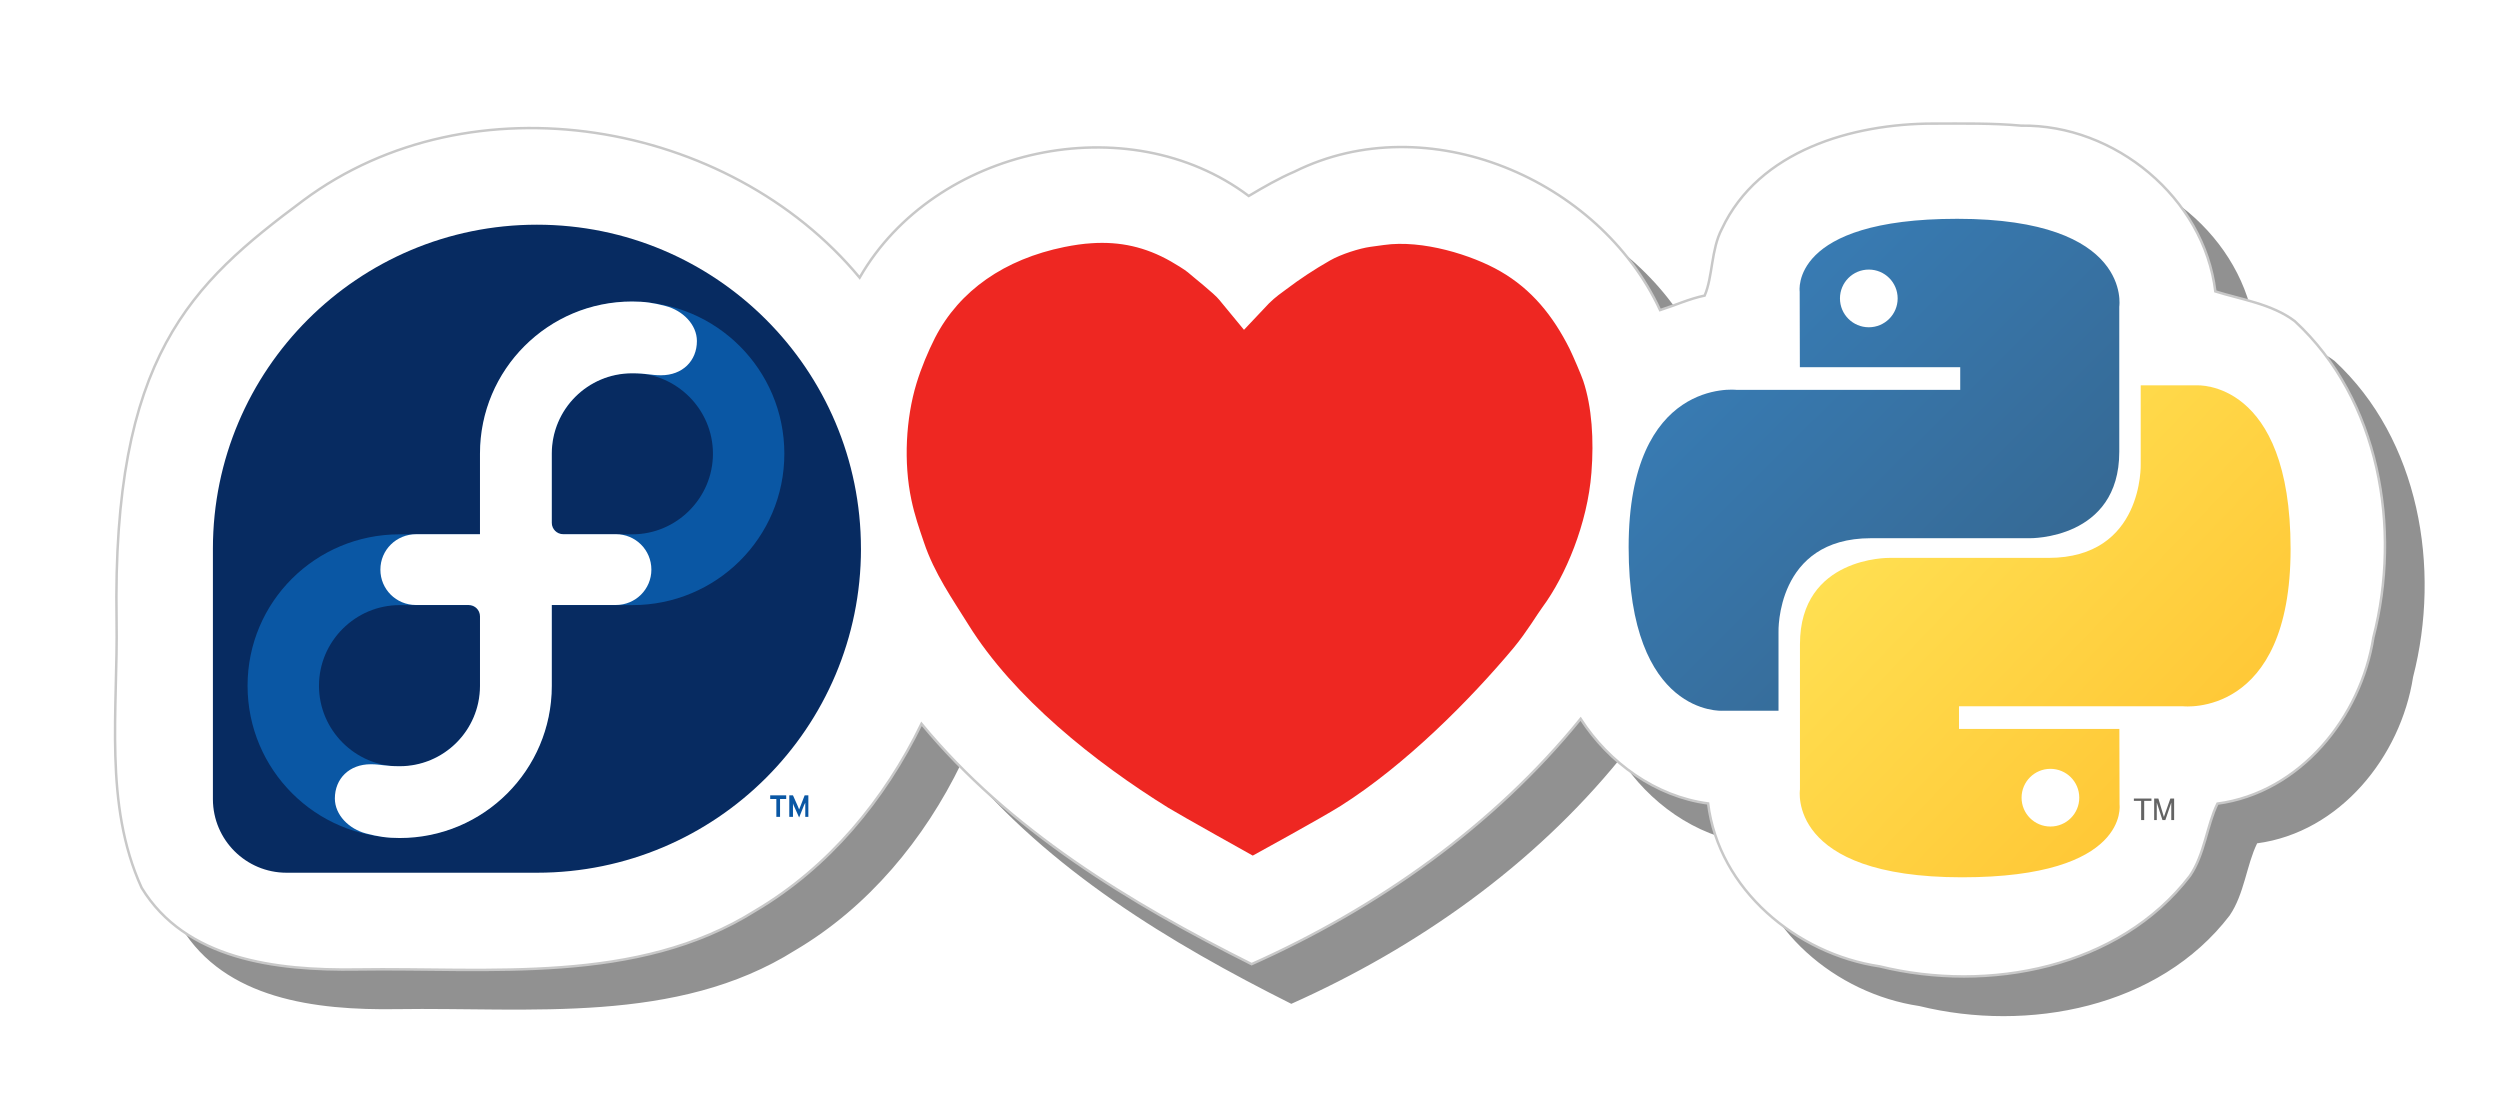 <?xml version="1.0" encoding="UTF-8" standalone="no"?>
<!-- Created with Inkscape (http://www.inkscape.org/) -->

<svg
   xmlns:dc="http://purl.org/dc/elements/1.1/"
   xmlns:cc="http://creativecommons.org/ns#"
   xmlns:rdf="http://www.w3.org/1999/02/22-rdf-syntax-ns#"
   xmlns:svg="http://www.w3.org/2000/svg"
   xmlns="http://www.w3.org/2000/svg"
   xmlns:xlink="http://www.w3.org/1999/xlink"
   xmlns:sodipodi="http://sodipodi.sourceforge.net/DTD/sodipodi-0.dtd"
   xmlns:inkscape="http://www.inkscape.org/namespaces/inkscape"
   width="100mm"
   height="44mm"
   viewBox="0 0 354.331 155.906"
   id="svg2"
   version="1.1"
   inkscape:version="0.92.3 (2405546, 2018-03-11)"
   sodipodi:docname="preview.svg"
   inkscape:export-filename="/home/churchyard/Obrázky/fedora-python/fedora-loves-python/preview.png"
   inkscape:export-xdpi="182.99545"
   inkscape:export-ydpi="182.99545">
  <defs
     id="defs4">
    <linearGradient
       inkscape:collect="always"
       id="linearGradient11301">
      <stop
         style="stop-color:#ffe052;stop-opacity:1"
         offset="0"
         id="stop11303" />
      <stop
         style="stop-color:#ffc331;stop-opacity:1"
         offset="1"
         id="stop11305" />
    </linearGradient>
    <linearGradient
       inkscape:collect="always"
       xlink:href="#linearGradient11301"
       id="linearGradient11307"
       x1="89.137"
       y1="111.921"
       x2="147.777"
       y2="168.101"
       gradientUnits="userSpaceOnUse" />
    <linearGradient
       inkscape:collect="always"
       id="linearGradient9515">
      <stop
         style="stop-color:#387eb8;stop-opacity:1"
         offset="0"
         id="stop9517" />
      <stop
         style="stop-color:#366994;stop-opacity:1"
         offset="1"
         id="stop9519" />
    </linearGradient>
    <linearGradient
       inkscape:collect="always"
       xlink:href="#linearGradient9515"
       id="linearGradient9521"
       x1="55.549"
       y1="77.07"
       x2="110.149"
       y2="131.853"
       gradientUnits="userSpaceOnUse" />
    <filter
       inkscape:collect="always"
       style="color-interpolation-filters:sRGB"
       id="filter1444"
       x="-0.042"
       width="1.084"
       y="-0.112"
       height="1.224">
      <feGaussianBlur
         inkscape:collect="always"
         stdDeviation="5.643"
         id="feGaussianBlur1446" />
    </filter>
  </defs>
  <sodipodi:namedview
     id="base"
     pagecolor="#ffffff"
     bordercolor="#000000"
     borderopacity="1"
     inkscape:pageopacity="0"
     inkscape:pageshadow="2"
     inkscape:zoom="1.14"
     inkscape:cx="92.650207"
     inkscape:cy="44.461842"
     inkscape:document-units="mm"
     inkscape:current-layer="g11879"
     showgrid="false"
     inkscape:window-width="1848"
     inkscape:window-height="1056"
     inkscape:window-x="72"
     inkscape:window-y="0"
     inkscape:window-maximized="1"
     showguides="true"
     inkscape:guide-bbox="true"
     fit-margin-top="5"
     fit-margin-left="5"
     fit-margin-bottom="5"
     fit-margin-right="5" />
  <g
     style="display:inline"
     id="g11879"
     inkscape:groupmode="layer"
     inkscape:label="all"
     transform="translate(-120.062,-210.799)">
    <path
       sodipodi:nodetypes="cccccccsscsccccccccccccc"
       inkscape:connector-curvature="0"
       id="path850"
       d="m 399.678,233.94 c -11.404,0.009 -24.725,3.792 -29.95,14.938 -1.529,2.891 -1.272,6.728 -2.435,9.439 -2.178,0.451 -4.209,1.392 -6.321,2.06 -8.605,-18.573 -32.982,-28.96 -51.798,-19.634 -2.253,0.965 -4.422,2.221 -6.499,3.456 -17.127,-12.877 -44.53,-6.913 -55.15,11.575 -18.598,-22.429 -55.092,-28.639 -78.847,-10.949 -15.963,11.887 -27.09,22.085 -26.47,59.556 0.208,12.542 -1.85,26.029 3.551,37.871 6.19,10.147 18.928,11.757 30.552,11.576 18.749,-0.292 39.668,2.231 56.464,-8.348 10.351,-6.103 18.311,-15.73 23.518,-26.467 12.454,15.082 29.508,25.395 46.789,34.061 17.831,-7.964 34.263,-19.548 46.629,-34.767 4.026,6.231 10.629,11.005 18.069,11.994 1.513,12.188 12.525,21.334 24.304,23.086 15.395,3.784 33.948,0.27 43.981,-12.819 2.092,-3.05 2.397,-7.16 3.906,-10.242 11.725,-1.567 20.344,-12.271 22.102,-23.564 3.981,-15.435 0.896,-33.697 -11.148,-44.825 -3.253,-2.457 -7.695,-3.087 -11.252,-4.211 -1.612,-13.279 -14.261,-23.691 -27.511,-23.492 -4.15,-0.38 -8.321,-0.29 -12.483,-0.292 z"
       style="fill:#919191;fill-opacity:1;fill-rule:nonzero;stroke:none;stroke-width:0.354;stroke-miterlimit:4;stroke-dasharray:none;stroke-opacity:1;filter:url(#filter1444)" />
    <path
       style="fill:#ffffff;fill-opacity:1;fill-rule:nonzero;stroke:#c8c8c8;stroke-width:0.354;stroke-opacity:1;stroke-miterlimit:4;stroke-dasharray:none"
       d="m 394.053,228.315 c -11.404,0.009 -24.725,3.792 -29.95,14.938 -1.529,2.891 -1.272,6.728 -2.435,9.439 -2.178,0.451 -4.209,1.392 -6.321,2.06 -8.605,-18.573 -32.982,-28.96 -51.798,-19.634 -2.253,0.965 -4.422,2.221 -6.499,3.456 -17.127,-12.877 -44.53,-6.913 -55.15,11.575 -18.598,-22.429 -55.092,-28.639 -78.847,-10.949 -15.963,11.887 -27.09,22.085 -26.47,59.556 0.208,12.542 -1.85,26.029 3.551,37.871 6.19,10.147 18.928,11.757 30.552,11.576 18.749,-0.292 39.668,2.231 56.464,-8.348 10.351,-6.103 18.311,-15.73 23.518,-26.467 12.454,15.082 29.508,25.395 46.789,34.061 17.831,-7.964 34.263,-19.548 46.629,-34.767 4.026,6.231 10.629,11.005 18.069,11.994 1.513,12.188 12.525,21.334 24.304,23.086 15.395,3.784 33.948,0.27 43.981,-12.819 2.092,-3.05 2.397,-7.16 3.906,-10.242 11.725,-1.567 20.344,-12.271 22.102,-23.564 3.981,-15.435 0.896,-33.697 -11.148,-44.825 -3.253,-2.457 -7.695,-3.087 -11.252,-4.211 -1.612,-13.279 -14.261,-23.691 -27.511,-23.492 -4.15,-0.38 -8.321,-0.29 -12.483,-0.292 z"
       id="path11883"
       inkscape:connector-curvature="0"
       sodipodi:nodetypes="cccccccsscsccccccccccccc" />
    <g
       id="g11320"
       transform="matrix(0.683,0,0,0.683,42.239,72.477)">
      <g
         id="g12820"
         style="display:inline">
        <g
           transform="matrix(0.79,0,0,0.79,-645.221,-128.574)"
           id="g11958">
          <path
             inkscape:connector-curvature="0"
             d="m 1187.118,563.246 c 0,-47.007 -38.108,-85.116 -85.115,-85.116 -46.986,0 -85.078,38.077 -85.112,85.056 v -0.003 65.866 0.003 c 0.026,10.667 8.676,19.302 19.35,19.302 l 0.093,-0.003 0.01,0.003 h 65.698 c 46.992,-0.018 85.081,-38.113 85.081,-85.108"
             style="fill:#072b61;fill-opacity:1;fill-rule:nonzero;stroke:none"
             id="path11960" />
          <path
             inkscape:connector-curvature="0"
             d="m 1127.058,498.342 c -22.063,0 -39.939,17.876 -39.939,39.939 v 21.182 h -21.182 c -22.063,0 -39.939,17.716 -39.939,39.777 -10e-5,22.062 17.876,39.939 39.939,39.939 22.062,10e-6 39.939,-17.877 39.939,-39.939 v -21.182 h 21.182 c 22.062,0 39.939,-17.715 39.939,-39.777 0,-22.063 -17.878,-39.939 -39.939,-39.939 z m 0,18.757 c 11.646,0 21.182,9.535 21.182,21.182 0,11.644 -9.537,21.182 -21.182,21.182 h -0.162 -17.948 c -1.647,0 -3.072,-1.428 -3.072,-3.072 v -18.11 c 0.021,-11.632 9.552,-21.182 21.182,-21.182 z m -61.121,60.96 h 18.11 c 1.644,0 3.072,1.266 3.072,2.911 v 18.272 c -0.015,11.628 -9.55,21.182 -21.182,21.182 -11.644,0 -21.182,-9.538 -21.182,-21.182 0,-11.646 9.538,-21.182 21.182,-21.182 z m 97.342,49.964 v 0.97 h 1.617 v 4.689 h 0.97 v -4.689 h 1.617 v -0.97 z m 5.013,0 v 5.659 h 0.97 v -3.072 -0.485 l 0.161,0.485 1.455,3.234 1.294,-3.234 0.323,-0.647 v 0.647 3.072 h 0.808 v -5.659 h -0.97 l -1.132,2.911 -0.323,0.808 -0.323,-0.808 -1.294,-2.911 h -0.97 z"
             style="fill:#0a57a4;fill-opacity:1;fill-rule:nonzero;stroke:none"
             id="path11962"
             sodipodi:nodetypes="sscsssscssscsscsscccssscsssccccccccccccccccccccccccccccc" />
          <path
             inkscape:connector-curvature="0"
             d="m 1087.045,559.425 v -21.144 -0.028 c 0,-22.063 17.884,-39.947 39.947,-39.947 3.348,0 5.726,0.376 8.826,1.188 4.517,1.184 8.206,4.885 8.209,9.195 0,5.208 -3.779,8.994 -9.429,8.994 -2.693,0 -3.665,-0.515 -7.608,-0.515 -11.631,0 -21.062,9.42 -21.083,21.052 v 18.227 0.003 c 0,1.644 1.331,2.977 2.977,2.977 h 0.01 13.845 c 5.16,0 9.325,4.128 9.329,9.301 0,5.177 -4.171,9.297 -9.329,9.297 h -16.831 v 21.235 0.028 c 0,22.06 -17.886,39.947 -39.947,39.947 -3.347,0 -5.726,-0.378 -8.823,-1.188 -4.518,-1.182 -8.21,-4.886 -8.211,-9.194 0,-5.208 3.781,-8.995 9.43,-8.995 2.69,0 3.666,0.517 7.605,0.517 11.632,0 21.066,-9.422 21.085,-21.053 v -18.321 c 0,-1.642 -1.333,-2.972 -2.978,-2.972 h -0.01 l -13.845,-0.003 c -5.16,0 -9.329,-4.117 -9.329,-9.292 0,-5.207 4.213,-9.306 9.429,-9.306 h 16.73"
             style="fill:#ffffff;fill-opacity:1;fill-rule:nonzero;stroke:none"
             id="path11964" />
        </g>
      </g>
      <path
         inkscape:connector-curvature="0"
         d="m 340.476,252.995 c 5.852,-0.39 11.144,0.754 16.436,3.77 0.7,0.39 2.94,1.742 3.528,2.262 0.7,0.65 5.572,4.472 6.524,5.721 0.476,0.598 5.124,6.215 5.124,6.215 0,0 4.424,-4.707 5.208,-5.513 1.344,-1.326 2.604,-2.184 3.584,-2.912 2.856,-2.158 5.768,-4.082 9.044,-5.955 2.296,-1.326 6.244,-2.548 8.344,-2.834 0.588,-0.078 2.156,-0.286 2.856,-0.39 7.98,-1.144 18.312,2.08 24.164,5.461 6.468,3.718 10.92,9.205 14.364,16.07 0.756,1.534 2.492,5.617 2.828,6.631 1.82,5.435 2.24,12.299 1.708,19.086 -0.812,10.557 -5.348,21.4 -10.192,27.953 -0.98,1.3 -3.22,5.097 -5.936,8.373 -9.044,10.817 -22.428,24.287 -35.896,32.815 -3.78,2.392 -18.256,10.323 -18.256,10.323 0,0 -15.092,-8.425 -17.5,-9.907 -15.26,-9.465 -32.116,-22.882 -41.524,-38.042 -3.276,-5.279 -7.056,-10.609 -9.212,-17.058 -1.008,-2.964 -1.904,-5.513 -2.604,-8.815 -1.652,-7.775 -1.148,-16.928 1.064,-24.183 0.98,-3.224 2.436,-6.683 3.836,-9.439 5.068,-9.855 14.476,-16.33 26.852,-18.852 1.96,-0.39 3.836,-0.676 5.656,-0.78"
         id="path11966"
         style="display:inline;fill:#ee2722;fill-opacity:1;fill-rule:nonzero;stroke:none" />
      <g
         id="g11394"
         style="display:inline">
        <path
           inkscape:connector-curvature="0"
           d="m 558.259,372.694 h 0.635 v -3.984 h 1.505 v -0.475 h -3.645 v 0.475 h 1.505 v 3.984 m 2.703,0 h 0.543 v -3.639 l 1.178,3.638 h 0.604 l 1.227,-3.626 v 3.626 h 0.592 v -4.459 h -0.783 l -1.341,3.82 -1.144,-3.82 h -0.876 v 4.459"
           style="font-style:normal;font-weight:normal;font-size:15.164px;line-height:125%;font-family:'Bitstream Vera Sans';display:inline;fill:#646464;fill-opacity:1;stroke:none;stroke-width:1px;stroke-linecap:butt;stroke-linejoin:miter;stroke-opacity:1"
           id="text3004"
           sodipodi:nodetypes="ccccccccccccccccccccccc" />
        <g
           id="g1894"
           transform="matrix(1.244,0,0,1.244,396.008,163.995)">
          <path
             inkscape:connector-curvature="0"
             style="color:#000000;display:inline;overflow:visible;visibility:visible;opacity:1;fill:url(#linearGradient9521);fill-opacity:1;fill-rule:nonzero;stroke:none;stroke-width:1;stroke-linecap:butt;stroke-linejoin:miter;stroke-miterlimit:4;stroke-dasharray:none;stroke-dashoffset:0;stroke-opacity:1;marker:none;marker-start:none;marker-mid:none;marker-end:none"
             d="M 99.75,67.469 C 71.718,67.469 73.469,79.625 73.469,79.625 L 73.5,92.219 h 26.75 V 96 H 62.875 c 0,0 -17.938,-2.034 -17.938,26.25 -2e-6,28.284 15.656,27.281 15.656,27.281 h 9.344 v -13.125 c 0,0 -0.504,-15.656 15.406,-15.656 15.91,0 26.531,0 26.531,0 0,0 14.906,0.241 14.906,-14.406 0,-14.647 0,-24.219 0,-24.219 0,-2e-6 2.263,-14.656 -27.031,-14.656 z M 85,75.938 c 2.661,-2e-6 4.812,2.151 4.812,4.812 2e-6,2.661 -2.151,4.812 -4.812,4.812 -2.661,2e-6 -4.812,-2.151 -4.812,-4.812 -2e-6,-2.661 2.151,-4.812 4.812,-4.812 z"
             id="path8615" />
          <path
             inkscape:connector-curvature="0"
             id="path8620"
             d="m 100.546,177.315 c 28.032,0 26.281,-12.156 26.281,-12.156 l -0.031,-12.594 h -26.75 v -3.781 h 37.375 c 0,0 17.938,2.034 17.938,-26.25 10e-6,-28.284 -15.656,-27.281 -15.656,-27.281 h -9.344 v 13.125 c 0,0 0.504,15.656 -15.406,15.656 -15.91,0 -26.531,0 -26.531,0 0,0 -14.906,-0.241 -14.906,14.406 0,14.647 0,24.219 0,24.219 0,0 -2.263,14.656 27.031,14.656 z m 14.75,-8.469 c -2.661,0 -4.812,-2.151 -4.812,-4.812 0,-2.661 2.151,-4.812 4.812,-4.812 2.661,0 4.812,2.151 4.812,4.812 1e-5,2.661 -2.151,4.812 -4.812,4.812 z"
             style="color:#000000;display:inline;overflow:visible;visibility:visible;opacity:1;fill:url(#linearGradient11307);fill-opacity:1;fill-rule:nonzero;stroke:none;stroke-width:1;stroke-linecap:butt;stroke-linejoin:miter;stroke-miterlimit:4;stroke-dasharray:none;stroke-dashoffset:0;stroke-opacity:1;marker:none;marker-start:none;marker-mid:none;marker-end:none" />
        </g>
      </g>
    </g>
  </g>
</svg>
